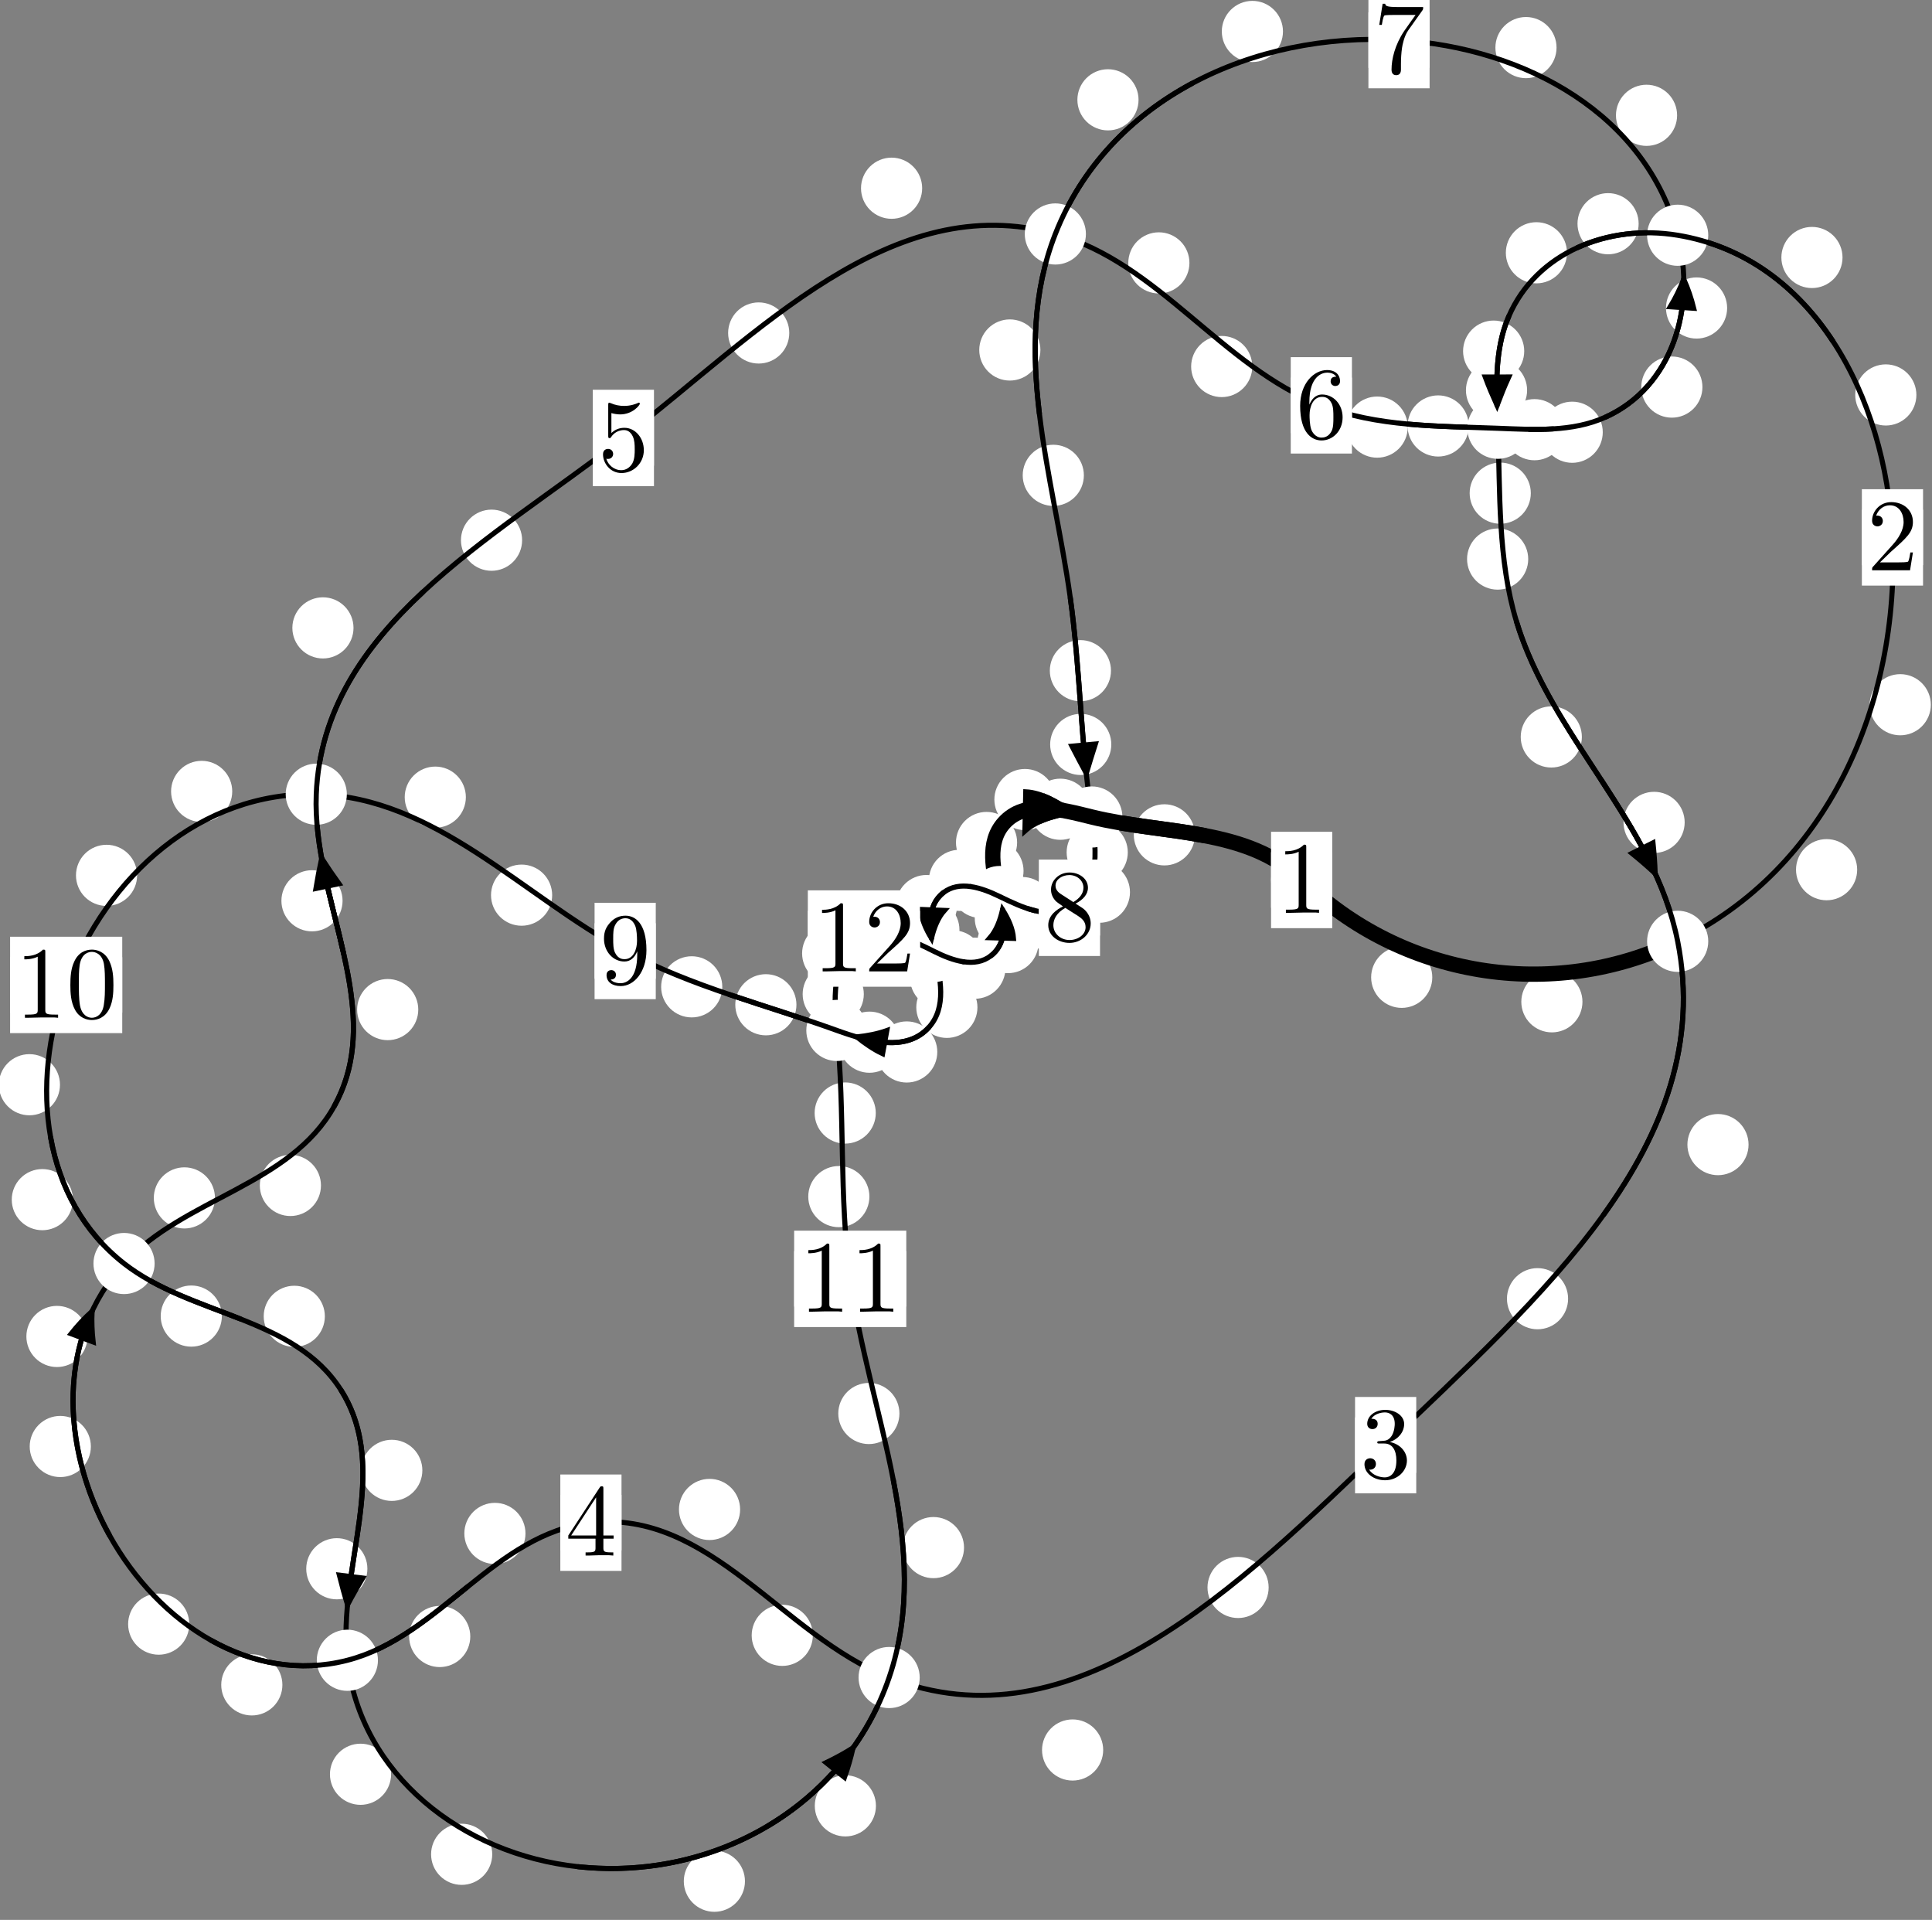 <?xml version="1.0"?>
<!-- Created by MetaPost 1.999 on 2021.07.06:0007 -->
<svg version="1.1" xmlns="http://www.w3.org/2000/svg" xmlns:xlink="http://www.w3.org/1999/xlink" width="188.862" height="187.643" viewBox="0 0 188.862 187.643">
<rect x="0" y="0" width="188.862" height="187.643" fill="#808080" stroke="none"/>
<!-- Original BoundingBox: -164.114090 -94.853149 24.747711 92.790115 -->
  <defs>
    <g transform="scale(0.01,0.01)" id="GLYPHcmr10_48">
      <path style="fill-rule: evenodd;" d="M460 -320C460 -400,455 -480,420 -554C374 -650,292 -666,250 -666C190 -666,117 -640,76 -547C44 -478,39 -400,39 -320C39 -245,43 -155,84 -79C127 2,200 22,249 22C303 22,379 1,423 -94C455 -163,460 -241,460 -320M249 -0C210 -0,151 -25,133 -121C122 -181,122 -273,122 -332C122 -396,122 -462,130 -516C149 -635,224 -644,249 -644C282 -644,348 -626,367 -527C377 -471,377 -395,377 -332C377 -257,377 -189,366 -125C351 -30,294 -0,249 -0"></path>
    </g>
    <g transform="scale(0.01,0.01)" id="GLYPHcmr10_49">
      <path style="fill-rule: evenodd;" d="M294 -640C294 -664,294 -666,271 -666C209 -602,121 -602,89 -602L89 -571C109 -571,168 -571,220 -597L220 -79C220 -43,217 -31,127 -31L95 -31L95 -0L257 -0L130 -3L217 -3L257 -3L297 -3L384 -3L419 -0L419 -31L387 -31C297 -31,294 -42,294 -79"></path>
    </g>
    <g transform="scale(0.01,0.01)" id="GLYPHcmr10_50">
      <path style="fill-rule: evenodd;" d="M127 -77L233 -180C389 -318,449 -372,449 -472C449 -586,359 -666,237 -666C124 -666,50 -574,50 -485C50 -429,100 -429,103 -429C120 -429,155 -441,155 -482C155 -508,137 -534,102 -534C94 -534,92 -534,89 -533C112 -598,166 -635,224 -635C315 -635,358 -554,358 -472C358 -392,308 -313,253 -251L61 -37C50 -26,50 -24,50 -0L421 -0L449 -174L424 -174C419 -144,412 -100,402 -85C395 -77,329 -77,307 -77"></path>
    </g>
    <g transform="scale(0.01,0.01)" id="GLYPHcmr10_51">
      <path style="fill-rule: evenodd;" d="M290 -352C372 -379,430 -449,430 -528C430 -610,342 -666,246 -666C145 -666,69 -606,69 -530C69 -497,91 -478,120 -478C151 -478,171 -500,171 -529C171 -579,124 -579,109 -579C140 -628,206 -641,242 -641C283 -641,338 -619,338 -529C338 -517,336 -459,310 -415C280 -367,246 -364,221 -363C213 -362,189 -360,182 -360C174 -359,167 -358,167 -348C167 -337,174 -337,191 -337L235 -337C317 -337,354 -269,354 -171C354 -35,285 -6,241 -6C198 -6,123 -23,88 -82C123 -77,154 -99,154 -137C154 -173,127 -193,98 -193C74 -193,42 -179,42 -135C42 -44,135 22,244 22C366 22,457 -69,457 -171C457 -253,394 -331,290 -352"></path>
    </g>
    <g transform="scale(0.01,0.01)" id="GLYPHcmr10_52">
      <path style="fill-rule: evenodd;" d="M294 -165L294 -78C294 -42,292 -31,218 -31L197 -31L197 -0L332 -0L238 -3L290 -3L332 -3L374 -3L427 -3L468 -0L468 -31L447 -31C373 -31,371 -42,371 -78L371 -165L471 -165L471 -196L371 -196L371 -651C371 -671,371 -677,355 -677C346 -677,343 -677,335 -665L28 -196L28 -165M300 -196L56 -196L300 -569"></path>
    </g>
    <g transform="scale(0.01,0.01)" id="GLYPHcmr10_53">
      <path style="fill-rule: evenodd;" d="M449 -201C449 -320,367 -420,259 -420C211 -420,168 -404,132 -369L132 -564C152 -558,185 -551,217 -551C340 -551,410 -642,410 -655C410 -661,407 -666,400 -666C399 -666,397 -666,392 -663C372 -654,323 -634,256 -634C216 -634,170 -641,123 -662C115 -665,113 -665,111 -665C101 -665,101 -657,101 -641L101 -345C101 -327,101 -319,115 -319C122 -319,124 -322,128 -328C139 -344,176 -398,257 -398C309 -398,334 -352,342 -334C358 -297,360 -258,360 -208C360 -173,360 -113,336 -71C312 -32,275 -6,229 -6C156 -6,99 -59,82 -118C85 -117,88 -116,99 -116C132 -116,149 -141,149 -165C149 -189,132 -214,99 -214C85 -214,50 -207,50 -161C50 -75,119 22,231 22C347 22,449 -74,449 -201"></path>
    </g>
    <g transform="scale(0.01,0.01)" id="GLYPHcmr10_54">
      <path style="fill-rule: evenodd;" d="M132 -328L132 -352C132 -605,256 -641,307 -641C331 -641,373 -635,395 -601C380 -601,340 -601,340 -556C340 -525,364 -510,386 -510C402 -510,432 -519,432 -558C432 -618,388 -666,305 -666C177 -666,42 -537,42 -316C42 -49,158 22,251 22C362 22,457 -72,457 -204C457 -331,368 -427,257 -427C189 -427,152 -376,132 -328M251 -6C188 -6,158 -66,152 -81C134 -128,134 -208,134 -226C134 -304,166 -404,256 -404C272 -404,318 -404,349 -342C367 -305,367 -254,367 -205C367 -157,367 -107,350 -71C320 -11,274 -6,251 -6"></path>
    </g>
    <g transform="scale(0.01,0.01)" id="GLYPHcmr10_55">
      <path style="fill-rule: evenodd;" d="M476 -609C485 -621,485 -623,485 -644L242 -644C120 -644,118 -657,114 -676L89 -676L56 -470L81 -470C84 -486,93 -549,106 -561C113 -567,191 -567,204 -567L411 -567C400 -551,321 -442,299 -409C209 -274,176 -135,176 -33C176 -23,176 22,222 22C268 22,268 -23,268 -33L268 -84C268 -139,271 -194,279 -248C283 -271,297 -357,341 -419"></path>
    </g>
    <g transform="scale(0.01,0.01)" id="GLYPHcmr10_56">
      <path style="fill-rule: evenodd;" d="M163 -457C117 -487,113 -521,113 -538C113 -599,178 -641,249 -641C322 -641,386 -589,386 -517C386 -460,347 -412,287 -377M309 -362C381 -399,430 -451,430 -517C430 -609,341 -666,250 -666C150 -666,69 -592,69 -499C69 -481,71 -436,113 -389C124 -377,161 -352,186 -335C128 -306,42 -250,42 -151C42 -45,144 22,249 22C362 22,457 -61,457 -168C457 -204,446 -249,408 -291C389 -312,373 -322,309 -362M209 -320L332 -242C360 -223,407 -193,407 -132C407 -58,332 -6,250 -6C164 -6,92 -68,92 -151C92 -209,124 -273,209 -320"></path>
    </g>
    <g transform="scale(0.01,0.01)" id="GLYPHcmr10_57">
      <path style="fill-rule: evenodd;" d="M367 -318L367 -286C367 -52,263 -6,205 -6C188 -6,134 -8,107 -42C151 -42,159 -71,159 -88C159 -119,135 -134,113 -134C97 -134,67 -125,67 -86C67 -19,121 22,206 22C335 22,457 -114,457 -329C457 -598,342 -666,253 -666C198 -666,149 -648,106 -603C65 -558,42 -516,42 -441C42 -316,130 -218,242 -218C303 -218,344 -260,367 -318M243 -241C227 -241,181 -241,150 -304C132 -341,132 -391,132 -440C132 -494,132 -541,153 -578C180 -628,218 -641,253 -641C299 -641,332 -607,349 -562C361 -530,365 -467,365 -421C365 -338,331 -241,243 -241"></path>
    </g>
  </defs>
  <path d="M140.012 95.519C140.012 94.726,139.697 93.966,139.137 93.405C138.576 92.845,137.816 92.53,137.023 92.53C136.231 92.53,135.471 92.845,134.91 93.405C134.35 93.966,134.035 94.726,134.035 95.519C134.035 96.311,134.35 97.071,134.91 97.632C135.471 98.192,136.231 98.507,137.023 98.507C137.816 98.507,138.576 98.192,139.137 97.632C139.697 97.071,140.012 96.311,140.012 95.519Z" style="fill: rgb(100%,100%,100%);stroke: none;"></path>
  <path d="M130.231 86.006C130.231 85.213,129.916 84.453,129.356 83.893C128.795 83.332,128.035 83.017,127.242 83.017C126.45 83.017,125.689 83.332,125.129 83.893C124.568 84.453,124.254 85.213,124.254 86.006C124.254 86.799,124.568 87.559,125.129 88.119C125.689 88.68,126.45 88.995,127.242 88.995C128.035 88.995,128.795 88.68,129.356 88.119C129.916 87.559,130.231 86.799,130.231 86.006Z" style="fill: rgb(100%,100%,100%);stroke: none;"></path>
  <path d="M181.547 85C181.547 84.207,181.232 83.447,180.671 82.887C180.111 82.326,179.351 82.011,178.558 82.011C177.765 82.011,177.005 82.326,176.445 82.887C175.884 83.447,175.569 84.207,175.569 85C175.569 85.793,175.884 86.553,176.445 87.113C177.005 87.674,177.765 87.989,178.558 87.989C179.351 87.989,180.111 87.674,180.671 87.113C181.232 86.553,181.547 85.793,181.547 85Z" style="fill: rgb(100%,100%,100%);stroke: none;"></path>
  <path d="M154.692 97.912C154.692 97.12,154.377 96.36,153.817 95.799C153.256 95.239,152.496 94.924,151.703 94.924C150.911 94.924,150.151 95.239,149.59 95.799C149.03 96.36,148.715 97.12,148.715 97.912C148.715 98.705,149.03 99.465,149.59 100.026C150.151 100.586,150.911 100.901,151.703 100.901C152.496 100.901,153.256 100.586,153.817 100.026C154.377 99.465,154.692 98.705,154.692 97.912Z" style="fill: rgb(100%,100%,100%);stroke: none;"></path>
  <path d="M187.336 38.6C187.336 37.808,187.021 37.048,186.46 36.487C185.9 35.927,185.14 35.612,184.347 35.612C183.554 35.612,182.794 35.927,182.234 36.487C181.673 37.048,181.358 37.808,181.358 38.6C181.358 39.393,181.673 40.153,182.234 40.714C182.794 41.274,183.554 41.589,184.347 41.589C185.14 41.589,185.9 41.274,186.46 40.714C187.021 40.153,187.336 39.393,187.336 38.6Z" style="fill: rgb(100%,100%,100%);stroke: none;"></path>
  <path d="M188.748 68.878C188.748 68.085,188.433 67.325,187.872 66.764C187.312 66.204,186.552 65.889,185.759 65.889C184.966 65.889,184.206 66.204,183.646 66.764C183.085 67.325,182.77 68.085,182.77 68.878C182.77 69.67,183.085 70.43,183.646 70.991C184.206 71.551,184.966 71.866,185.759 71.866C186.552 71.866,187.312 71.551,187.872 70.991C188.433 70.43,188.748 69.67,188.748 68.878Z" style="fill: rgb(100%,100%,100%);stroke: none;"></path>
  <path d="M160.185 21.865C160.185 21.073,159.871 20.313,159.31 19.752C158.75 19.192,157.989 18.877,157.197 18.877C156.404 18.877,155.644 19.192,155.083 19.752C154.523 20.313,154.208 21.073,154.208 21.865C154.208 22.658,154.523 23.418,155.083 23.979C155.644 24.539,156.404 24.854,157.197 24.854C157.989 24.854,158.75 24.539,159.31 23.979C159.871 23.418,160.185 22.658,160.185 21.865Z" style="fill: rgb(100%,100%,100%);stroke: none;"></path>
  <path d="M180.115 25.166C180.115 24.373,179.8 23.613,179.24 23.052C178.679 22.492,177.919 22.177,177.127 22.177C176.334 22.177,175.574 22.492,175.013 23.052C174.453 23.613,174.138 24.373,174.138 25.166C174.138 25.958,174.453 26.719,175.013 27.279C175.574 27.84,176.334 28.154,177.127 28.154C177.919 28.154,178.679 27.84,179.24 27.279C179.8 26.719,180.115 25.958,180.115 25.166Z" style="fill: rgb(100%,100%,100%);stroke: none;"></path>
  <path d="M149 34.317C149 33.525,148.685 32.765,148.125 32.204C147.564 31.644,146.804 31.329,146.011 31.329C145.219 31.329,144.459 31.644,143.898 32.204C143.338 32.765,143.023 33.525,143.023 34.317C143.023 35.11,143.338 35.87,143.898 36.431C144.459 36.991,145.219 37.306,146.011 37.306C146.804 37.306,147.564 36.991,148.125 36.431C148.685 35.87,149 35.11,149 34.317Z" style="fill: rgb(100%,100%,100%);stroke: none;"></path>
  <path d="M153.18 24.706C153.18 23.913,152.865 23.153,152.305 22.592C151.744 22.032,150.984 21.717,150.191 21.717C149.399 21.717,148.638 22.032,148.078 22.592C147.517 23.153,147.203 23.913,147.203 24.706C147.203 25.498,147.517 26.259,148.078 26.819C148.638 27.38,149.399 27.694,150.191 27.694C150.984 27.694,151.744 27.38,152.305 26.819C152.865 26.259,153.18 25.498,153.18 24.706Z" style="fill: rgb(100%,100%,100%);stroke: none;"></path>
  <path d="M149.644 48.201C149.644 47.408,149.329 46.648,148.768 46.087C148.208 45.527,147.448 45.212,146.655 45.212C145.862 45.212,145.102 45.527,144.542 46.087C143.981 46.648,143.666 47.408,143.666 48.201C143.666 48.993,143.981 49.754,144.542 50.314C145.102 50.875,145.862 51.19,146.655 51.19C147.448 51.19,148.208 50.875,148.768 50.314C149.329 49.754,149.644 48.993,149.644 48.201Z" style="fill: rgb(100%,100%,100%);stroke: none;"></path>
  <path d="M149.281 38.141C149.281 37.348,148.966 36.588,148.405 36.028C147.845 35.467,147.085 35.152,146.292 35.152C145.499 35.152,144.739 35.467,144.179 36.028C143.618 36.588,143.303 37.348,143.303 38.141C143.303 38.934,143.618 39.694,144.179 40.254C144.739 40.815,145.499 41.13,146.292 41.13C147.085 41.13,147.845 40.815,148.405 40.254C148.966 39.694,149.281 38.934,149.281 38.141Z" style="fill: rgb(100%,100%,100%);stroke: none;"></path>
  <path d="M154.635 72.027C154.635 71.234,154.32 70.474,153.76 69.914C153.199 69.353,152.439 69.038,151.647 69.038C150.854 69.038,150.094 69.353,149.533 69.914C148.973 70.474,148.658 71.234,148.658 72.027C148.658 72.82,148.973 73.58,149.533 74.14C150.094 74.701,150.854 75.016,151.647 75.016C152.439 75.016,153.199 74.701,153.76 74.14C154.32 73.58,154.635 72.82,154.635 72.027Z" style="fill: rgb(100%,100%,100%);stroke: none;"></path>
  <path d="M149.39 54.641C149.39 53.849,149.075 53.089,148.514 52.528C147.954 51.968,147.194 51.653,146.401 51.653C145.608 51.653,144.848 51.968,144.288 52.528C143.727 53.089,143.412 53.849,143.412 54.641C143.412 55.434,143.727 56.194,144.288 56.755C144.848 57.315,145.608 57.63,146.401 57.63C147.194 57.63,147.954 57.315,148.514 56.755C149.075 56.194,149.39 55.434,149.39 54.641Z" style="fill: rgb(100%,100%,100%);stroke: none;"></path>
  <path d="M170.929 111.87C170.929 111.077,170.614 110.317,170.054 109.756C169.493 109.196,168.733 108.881,167.941 108.881C167.148 108.881,166.388 109.196,165.827 109.756C165.267 110.317,164.952 111.077,164.952 111.87C164.952 112.662,165.267 113.423,165.827 113.983C166.388 114.543,167.148 114.858,167.941 114.858C168.733 114.858,169.493 114.543,170.054 113.983C170.614 113.423,170.929 112.662,170.929 111.87Z" style="fill: rgb(100%,100%,100%);stroke: none;"></path>
  <path d="M164.684 80.376C164.684 79.584,164.369 78.823,163.808 78.263C163.248 77.703,162.488 77.388,161.695 77.388C160.902 77.388,160.142 77.703,159.581 78.263C159.021 78.823,158.706 79.584,158.706 80.376C158.706 81.169,159.021 81.929,159.581 82.49C160.142 83.05,160.902 83.365,161.695 83.365C162.488 83.365,163.248 83.05,163.808 82.49C164.369 81.929,164.684 81.169,164.684 80.376Z" style="fill: rgb(100%,100%,100%);stroke: none;"></path>
  <path d="M124.016 155.152C124.016 154.359,123.701 153.599,123.141 153.038C122.58 152.478,121.82 152.163,121.028 152.163C120.235 152.163,119.475 152.478,118.914 153.038C118.354 153.599,118.039 154.359,118.039 155.152C118.039 155.944,118.354 156.704,118.914 157.265C119.475 157.825,120.235 158.14,121.028 158.14C121.82 158.14,122.58 157.825,123.141 157.265C123.701 156.704,124.016 155.944,124.016 155.152Z" style="fill: rgb(100%,100%,100%);stroke: none;"></path>
  <path d="M153.289 126.931C153.289 126.138,152.974 125.378,152.414 124.817C151.853 124.257,151.093 123.942,150.3 123.942C149.508 123.942,148.748 124.257,148.187 124.817C147.627 125.378,147.312 126.138,147.312 126.931C147.312 127.723,147.627 128.484,148.187 129.044C148.748 129.605,149.508 129.919,150.3 129.919C151.093 129.919,151.853 129.605,152.414 129.044C152.974 128.484,153.289 127.723,153.289 126.931Z" style="fill: rgb(100%,100%,100%);stroke: none;"></path>
  <path d="M79.459 159.831C79.459 159.038,79.144 158.278,78.583 157.718C78.023 157.157,77.263 156.842,76.47 156.842C75.677 156.842,74.917 157.157,74.357 157.718C73.796 158.278,73.481 159.038,73.481 159.831C73.481 160.624,73.796 161.384,74.357 161.944C74.917 162.505,75.677 162.82,76.47 162.82C77.263 162.82,78.023 162.505,78.583 161.944C79.144 161.384,79.459 160.624,79.459 159.831Z" style="fill: rgb(100%,100%,100%);stroke: none;"></path>
  <path d="M107.841 171.037C107.841 170.245,107.526 169.485,106.966 168.924C106.405 168.364,105.645 168.049,104.852 168.049C104.06 168.049,103.299 168.364,102.739 168.924C102.179 169.485,101.864 170.245,101.864 171.037C101.864 171.83,102.179 172.59,102.739 173.151C103.299 173.711,104.06 174.026,104.852 174.026C105.645 174.026,106.405 173.711,106.966 173.151C107.526 172.59,107.841 171.83,107.841 171.037Z" style="fill: rgb(100%,100%,100%);stroke: none;"></path>
  <path d="M51.368 149.871C51.368 149.079,51.053 148.319,50.493 147.758C49.932 147.198,49.172 146.883,48.38 146.883C47.587 146.883,46.827 147.198,46.266 147.758C45.706 148.319,45.391 149.079,45.391 149.871C45.391 150.664,45.706 151.424,46.266 151.985C46.827 152.545,47.587 152.86,48.38 152.86C49.172 152.86,49.932 152.545,50.493 151.985C51.053 151.424,51.368 150.664,51.368 149.871Z" style="fill: rgb(100%,100%,100%);stroke: none;"></path>
  <path d="M72.35 147.528C72.35 146.735,72.035 145.975,71.474 145.415C70.914 144.854,70.153 144.539,69.361 144.539C68.568 144.539,67.808 144.854,67.247 145.415C66.687 145.975,66.372 146.735,66.372 147.528C66.372 148.321,66.687 149.081,67.247 149.641C67.808 150.202,68.568 150.517,69.361 150.517C70.153 150.517,70.914 150.202,71.474 149.641C72.035 149.081,72.35 148.321,72.35 147.528Z" style="fill: rgb(100%,100%,100%);stroke: none;"></path>
  <path d="M27.605 164.673C27.605 163.881,27.29 163.12,26.729 162.56C26.169 162,25.409 161.685,24.616 161.685C23.823 161.685,23.063 162,22.503 162.56C21.942 163.12,21.627 163.881,21.627 164.673C21.627 165.466,21.942 166.226,22.503 166.787C23.063 167.347,23.823 167.662,24.616 167.662C25.409 167.662,26.169 167.347,26.729 166.787C27.29 166.226,27.605 165.466,27.605 164.673Z" style="fill: rgb(100%,100%,100%);stroke: none;"></path>
  <path d="M45.972 159.946C45.972 159.153,45.657 158.393,45.097 157.832C44.536 157.272,43.776 156.957,42.984 156.957C42.191 156.957,41.431 157.272,40.87 157.832C40.31 158.393,39.995 159.153,39.995 159.946C39.995 160.738,40.31 161.499,40.87 162.059C41.431 162.619,42.191 162.934,42.984 162.934C43.776 162.934,44.536 162.619,45.097 162.059C45.657 161.499,45.972 160.738,45.972 159.946Z" style="fill: rgb(100%,100%,100%);stroke: none;"></path>
  <path d="M8.882 141.375C8.882 140.582,8.567 139.822,8.007 139.262C7.446 138.701,6.686 138.386,5.893 138.386C5.1 138.386,4.34 138.701,3.78 139.262C3.219 139.822,2.904 140.582,2.904 141.375C2.904 142.168,3.219 142.928,3.78 143.488C4.34 144.049,5.1 144.364,5.893 144.364C6.686 144.364,7.446 144.049,8.007 143.488C8.567 142.928,8.882 142.168,8.882 141.375Z" style="fill: rgb(100%,100%,100%);stroke: none;"></path>
  <path d="M18.502 158.736C18.502 157.943,18.187 157.183,17.627 156.623C17.066 156.062,16.306 155.747,15.514 155.747C14.721 155.747,13.961 156.062,13.4 156.623C12.84 157.183,12.525 157.943,12.525 158.736C12.525 159.529,12.84 160.289,13.4 160.849C13.961 161.41,14.721 161.725,15.514 161.725C16.306 161.725,17.066 161.41,17.627 160.849C18.187 160.289,18.502 159.529,18.502 158.736Z" style="fill: rgb(100%,100%,100%);stroke: none;"></path>
  <path d="M21.013 117.079C21.013 116.286,20.698 115.526,20.138 114.965C19.577 114.405,18.817 114.09,18.024 114.09C17.232 114.09,16.471 114.405,15.911 114.965C15.351 115.526,15.036 116.286,15.036 117.079C15.036 117.871,15.351 118.631,15.911 119.192C16.471 119.752,17.232 120.067,18.024 120.067C18.817 120.067,19.577 119.752,20.138 119.192C20.698 118.631,21.013 117.871,21.013 117.079Z" style="fill: rgb(100%,100%,100%);stroke: none;"></path>
  <path d="M8.556 130.621C8.556 129.828,8.241 129.068,7.681 128.507C7.12 127.947,6.36 127.632,5.567 127.632C4.775 127.632,4.014 127.947,3.454 128.507C2.893 129.068,2.579 129.828,2.579 130.621C2.579 131.413,2.893 132.174,3.454 132.734C4.014 133.295,4.775 133.609,5.567 133.609C6.36 133.609,7.12 133.295,7.681 132.734C8.241 132.174,8.556 131.413,8.556 130.621Z" style="fill: rgb(100%,100%,100%);stroke: none;"></path>
  <path d="M40.888 98.673C40.888 97.881,40.573 97.121,40.013 96.56C39.452 96,38.692 95.685,37.899 95.685C37.107 95.685,36.347 96,35.786 96.56C35.226 97.121,34.911 97.881,34.911 98.673C34.911 99.466,35.226 100.226,35.786 100.787C36.347 101.347,37.107 101.662,37.899 101.662C38.692 101.662,39.452 101.347,40.013 100.787C40.573 100.226,40.888 99.466,40.888 98.673Z" style="fill: rgb(100%,100%,100%);stroke: none;"></path>
  <path d="M31.376 115.861C31.376 115.068,31.061 114.308,30.501 113.748C29.94 113.187,29.18 112.872,28.387 112.872C27.595 112.872,26.835 113.187,26.274 113.748C25.714 114.308,25.399 115.068,25.399 115.861C25.399 116.654,25.714 117.414,26.274 117.974C26.835 118.535,27.595 118.85,28.387 118.85C29.18 118.85,29.94 118.535,30.501 117.974C31.061 117.414,31.376 116.654,31.376 115.861Z" style="fill: rgb(100%,100%,100%);stroke: none;"></path>
  <path d="M34.557 61.367C34.557 60.574,34.242 59.814,33.682 59.254C33.122 58.693,32.361 58.378,31.569 58.378C30.776 58.378,30.016 58.693,29.455 59.254C28.895 59.814,28.58 60.574,28.58 61.367C28.58 62.16,28.895 62.92,29.455 63.48C30.016 64.041,30.776 64.356,31.569 64.356C32.361 64.356,33.122 64.041,33.682 63.48C34.242 62.92,34.557 62.16,34.557 61.367Z" style="fill: rgb(100%,100%,100%);stroke: none;"></path>
  <path d="M33.488 88.039C33.488 87.247,33.173 86.486,32.612 85.926C32.052 85.366,31.292 85.051,30.499 85.051C29.706 85.051,28.946 85.366,28.386 85.926C27.825 86.486,27.51 87.247,27.51 88.039C27.51 88.832,27.825 89.592,28.386 90.153C28.946 90.713,29.706 91.028,30.499 91.028C31.292 91.028,32.052 90.713,32.612 90.153C33.173 89.592,33.488 88.832,33.488 88.039Z" style="fill: rgb(100%,100%,100%);stroke: none;"></path>
  <path d="M77.156 32.543C77.156 31.751,76.841 30.991,76.28 30.43C75.72 29.87,74.96 29.555,74.167 29.555C73.374 29.555,72.614 29.87,72.054 30.43C71.493 30.991,71.178 31.751,71.178 32.543C71.178 33.336,71.493 34.096,72.054 34.657C72.614 35.217,73.374 35.532,74.167 35.532C74.96 35.532,75.72 35.217,76.28 34.657C76.841 34.096,77.156 33.336,77.156 32.543Z" style="fill: rgb(100%,100%,100%);stroke: none;"></path>
  <path d="M51.039 52.798C51.039 52.005,50.724 51.245,50.163 50.685C49.603 50.124,48.843 49.809,48.05 49.809C47.257 49.809,46.497 50.124,45.937 50.685C45.376 51.245,45.061 52.005,45.061 52.798C45.061 53.591,45.376 54.351,45.937 54.911C46.497 55.472,47.257 55.787,48.05 55.787C48.843 55.787,49.603 55.472,50.163 54.911C50.724 54.351,51.039 53.591,51.039 52.798Z" style="fill: rgb(100%,100%,100%);stroke: none;"></path>
  <path d="M116.273 25.694C116.273 24.901,115.958 24.141,115.398 23.581C114.837 23.02,114.077 22.705,113.284 22.705C112.492 22.705,111.732 23.02,111.171 23.581C110.611 24.141,110.296 24.901,110.296 25.694C110.296 26.487,110.611 27.247,111.171 27.807C111.732 28.368,112.492 28.683,113.284 28.683C114.077 28.683,114.837 28.368,115.398 27.807C115.958 27.247,116.273 26.487,116.273 25.694Z" style="fill: rgb(100%,100%,100%);stroke: none;"></path>
  <path d="M90.146 18.396C90.146 17.603,89.831 16.843,89.27 16.283C88.71 15.722,87.949 15.407,87.157 15.407C86.364 15.407,85.604 15.722,85.043 16.283C84.483 16.843,84.168 17.603,84.168 18.396C84.168 19.189,84.483 19.949,85.043 20.509C85.604 21.07,86.364 21.385,87.157 21.385C87.949 21.385,88.71 21.07,89.27 20.509C89.831 19.949,90.146 19.189,90.146 18.396Z" style="fill: rgb(100%,100%,100%);stroke: none;"></path>
  <path d="M137.613 41.744C137.613 40.951,137.298 40.191,136.738 39.631C136.177 39.07,135.417 38.755,134.624 38.755C133.832 38.755,133.071 39.07,132.511 39.631C131.95 40.191,131.636 40.951,131.636 41.744C131.636 42.537,131.95 43.297,132.511 43.857C133.071 44.418,133.832 44.733,134.624 44.733C135.417 44.733,136.177 44.418,136.738 43.857C137.298 43.297,137.613 42.537,137.613 41.744Z" style="fill: rgb(100%,100%,100%);stroke: none;"></path>
  <path d="M122.417 35.822C122.417 35.03,122.102 34.269,121.542 33.709C120.981 33.149,120.221 32.834,119.428 32.834C118.636 32.834,117.875 33.149,117.315 33.709C116.754 34.269,116.44 35.03,116.44 35.822C116.44 36.615,116.754 37.375,117.315 37.936C117.875 38.496,118.636 38.811,119.428 38.811C120.221 38.811,120.981 38.496,121.542 37.936C122.102 37.375,122.417 36.615,122.417 35.822Z" style="fill: rgb(100%,100%,100%);stroke: none;"></path>
  <path d="M152.992 41.996C152.992 41.203,152.677 40.443,152.116 39.883C151.556 39.322,150.796 39.007,150.003 39.007C149.21 39.007,148.45 39.322,147.889 39.883C147.329 40.443,147.014 41.203,147.014 41.996C147.014 42.789,147.329 43.549,147.889 44.109C148.45 44.67,149.21 44.985,150.003 44.985C150.796 44.985,151.556 44.67,152.116 44.109C152.677 43.549,152.992 42.789,152.992 41.996Z" style="fill: rgb(100%,100%,100%);stroke: none;"></path>
  <path d="M143.576 41.632C143.576 40.839,143.261 40.079,142.701 39.519C142.14 38.958,141.38 38.643,140.587 38.643C139.795 38.643,139.034 38.958,138.474 39.519C137.913 40.079,137.599 40.839,137.599 41.632C137.599 42.425,137.913 43.185,138.474 43.745C139.034 44.306,139.795 44.621,140.587 44.621C141.38 44.621,142.14 44.306,142.701 43.745C143.261 43.185,143.576 42.425,143.576 41.632Z" style="fill: rgb(100%,100%,100%);stroke: none;"></path>
  <path d="M166.421 37.832C166.421 37.039,166.106 36.279,165.546 35.719C164.985 35.158,164.225 34.843,163.433 34.843C162.64 34.843,161.88 35.158,161.319 35.719C160.759 36.279,160.444 37.039,160.444 37.832C160.444 38.625,160.759 39.385,161.319 39.945C161.88 40.506,162.64 40.821,163.433 40.821C164.225 40.821,164.985 40.506,165.546 39.945C166.106 39.385,166.421 38.625,166.421 37.832Z" style="fill: rgb(100%,100%,100%);stroke: none;"></path>
  <path d="M156.677 42.245C156.677 41.452,156.362 40.692,155.801 40.132C155.241 39.571,154.481 39.256,153.688 39.256C152.895 39.256,152.135 39.571,151.575 40.132C151.014 40.692,150.699 41.452,150.699 42.245C150.699 43.038,151.014 43.798,151.575 44.358C152.135 44.919,152.895 45.234,153.688 45.234C154.481 45.234,155.241 44.919,155.801 44.358C156.362 43.798,156.677 43.038,156.677 42.245Z" style="fill: rgb(100%,100%,100%);stroke: none;"></path>
  <path d="M163.945 11.27C163.945 10.477,163.63 9.717,163.069 9.157C162.509 8.596,161.749 8.281,160.956 8.281C160.163 8.281,159.403 8.596,158.843 9.157C158.282 9.717,157.967 10.477,157.967 11.27C157.967 12.063,158.282 12.823,158.843 13.383C159.403 13.944,160.163 14.259,160.956 14.259C161.749 14.259,162.509 13.944,163.069 13.383C163.63 12.823,163.945 12.063,163.945 11.27Z" style="fill: rgb(100%,100%,100%);stroke: none;"></path>
  <path d="M168.835 30.103C168.835 29.31,168.52 28.55,167.96 27.99C167.399 27.429,166.639 27.114,165.846 27.114C165.054 27.114,164.294 27.429,163.733 27.99C163.173 28.55,162.858 29.31,162.858 30.103C162.858 30.896,163.173 31.656,163.733 32.216C164.294 32.777,165.054 33.092,165.846 33.092C166.639 33.092,167.399 32.777,167.96 32.216C168.52 31.656,168.835 30.896,168.835 30.103Z" style="fill: rgb(100%,100%,100%);stroke: none;"></path>
  <path d="M125.416 3.075C125.416 2.282,125.101 1.522,124.54 0.962C123.98 0.401,123.22 0.086,122.427 0.086C121.634 0.086,120.874 0.401,120.314 0.962C119.753 1.522,119.438 2.282,119.438 3.075C119.438 3.868,119.753 4.628,120.314 5.188C120.874 5.749,121.634 6.064,122.427 6.064C123.22 6.064,123.98 5.749,124.54 5.188C125.101 4.628,125.416 3.868,125.416 3.075Z" style="fill: rgb(100%,100%,100%);stroke: none;"></path>
  <path d="M152.16 4.652C152.16 3.859,151.846 3.099,151.285 2.539C150.725 1.978,149.964 1.663,149.172 1.663C148.379 1.663,147.619 1.978,147.058 2.539C146.498 3.099,146.183 3.859,146.183 4.652C146.183 5.445,146.498 6.205,147.058 6.765C147.619 7.326,148.379 7.641,149.172 7.641C149.964 7.641,150.725 7.326,151.285 6.765C151.846 6.205,152.16 5.445,152.16 4.652Z" style="fill: rgb(100%,100%,100%);stroke: none;"></path>
  <path d="M101.704 34.206C101.704 33.413,101.389 32.653,100.829 32.092C100.268 31.532,99.508 31.217,98.715 31.217C97.923 31.217,97.163 31.532,96.602 32.092C96.042 32.653,95.727 33.413,95.727 34.206C95.727 34.999,96.042 35.759,96.602 36.319C97.163 36.88,97.923 37.195,98.715 37.195C99.508 37.195,100.268 36.88,100.829 36.319C101.389 35.759,101.704 34.999,101.704 34.206Z" style="fill: rgb(100%,100%,100%);stroke: none;"></path>
  <path d="M111.298 9.755C111.298 8.963,110.983 8.203,110.423 7.642C109.862 7.082,109.102 6.767,108.309 6.767C107.516 6.767,106.756 7.082,106.196 7.642C105.635 8.203,105.32 8.963,105.32 9.755C105.32 10.548,105.635 11.308,106.196 11.869C106.756 12.429,107.516 12.744,108.309 12.744C109.102 12.744,109.862 12.429,110.423 11.869C110.983 11.308,111.298 10.548,111.298 9.755Z" style="fill: rgb(100%,100%,100%);stroke: none;"></path>
  <path d="M108.603 65.549C108.603 64.757,108.288 63.996,107.727 63.436C107.167 62.875,106.407 62.561,105.614 62.561C104.821 62.561,104.061 62.875,103.501 63.436C102.94 63.996,102.625 64.757,102.625 65.549C102.625 66.342,102.94 67.102,103.501 67.663C104.061 68.223,104.821 68.538,105.614 68.538C106.407 68.538,107.167 68.223,107.727 67.663C108.288 67.102,108.603 66.342,108.603 65.549Z" style="fill: rgb(100%,100%,100%);stroke: none;"></path>
  <path d="M105.953 46.457C105.953 45.664,105.638 44.904,105.078 44.344C104.517 43.783,103.757 43.468,102.964 43.468C102.172 43.468,101.411 43.783,100.851 44.344C100.29 44.904,99.975 45.664,99.975 46.457C99.975 47.25,100.29 48.01,100.851 48.57C101.411 49.131,102.172 49.446,102.964 49.446C103.757 49.446,104.517 49.131,105.078 48.57C105.638 48.01,105.953 47.25,105.953 46.457Z" style="fill: rgb(100%,100%,100%);stroke: none;"></path>
  <path d="M110.247 83.305C110.247 82.512,109.932 81.752,109.371 81.191C108.811 80.631,108.051 80.316,107.258 80.316C106.465 80.316,105.705 80.631,105.145 81.191C104.584 81.752,104.269 82.512,104.269 83.305C104.269 84.097,104.584 84.857,105.145 85.418C105.705 85.978,106.465 86.293,107.258 86.293C108.051 86.293,108.811 85.978,109.371 85.418C109.932 84.857,110.247 84.097,110.247 83.305Z" style="fill: rgb(100%,100%,100%);stroke: none;"></path>
  <path d="M108.635 72.759C108.635 71.966,108.32 71.206,107.76 70.645C107.199 70.085,106.439 69.77,105.647 69.77C104.854 69.77,104.094 70.085,103.533 70.645C102.973 71.206,102.658 71.966,102.658 72.759C102.658 73.551,102.973 74.311,103.533 74.872C104.094 75.432,104.854 75.747,105.647 75.747C106.439 75.747,107.199 75.432,107.76 74.872C108.32 74.311,108.635 73.551,108.635 72.759Z" style="fill: rgb(100%,100%,100%);stroke: none;"></path>
  <path d="M105.372 89.848C105.372 89.055,105.057 88.295,104.496 87.735C103.936 87.174,103.176 86.859,102.383 86.859C101.59 86.859,100.83 87.174,100.27 87.735C99.709 88.295,99.394 89.055,99.394 89.848C99.394 90.641,99.709 91.401,100.27 91.961C100.83 92.522,101.59 92.837,102.383 92.837C103.176 92.837,103.936 92.522,104.496 91.961C105.057 91.401,105.372 90.641,105.372 89.848Z" style="fill: rgb(100%,100%,100%);stroke: none;"></path>
  <path d="M110.461 87.2C110.461 86.407,110.146 85.647,109.586 85.087C109.025 84.526,108.265 84.211,107.472 84.211C106.68 84.211,105.919 84.526,105.359 85.087C104.798 85.647,104.484 86.407,104.484 87.2C104.484 87.993,104.798 88.753,105.359 89.313C105.919 89.874,106.68 90.189,107.472 90.189C108.265 90.189,109.025 89.874,109.586 89.313C110.146 88.753,110.461 87.993,110.461 87.2Z" style="fill: rgb(100%,100%,100%);stroke: none;"></path>
  <path d="M98.89 86.736C98.89 85.944,98.575 85.184,98.014 84.623C97.454 84.063,96.694 83.748,95.901 83.748C95.108 83.748,94.348 84.063,93.788 84.623C93.227 85.184,92.912 85.944,92.912 86.736C92.912 87.529,93.227 88.289,93.788 88.85C94.348 89.41,95.108 89.725,95.901 89.725C96.694 89.725,97.454 89.41,98.014 88.85C98.575 88.289,98.89 87.529,98.89 86.736Z" style="fill: rgb(100%,100%,100%);stroke: none;"></path>
  <path d="M102.928 88.703C102.928 87.91,102.613 87.15,102.053 86.589C101.492 86.029,100.732 85.714,99.939 85.714C99.147 85.714,98.387 86.029,97.826 86.589C97.266 87.15,96.951 87.91,96.951 88.703C96.951 89.495,97.266 90.256,97.826 90.816C98.387 91.376,99.147 91.691,99.939 91.691C100.732 91.691,101.492 91.376,102.053 90.816C102.613 90.256,102.928 89.495,102.928 88.703Z" style="fill: rgb(100%,100%,100%);stroke: none;"></path>
  <path d="M93.56 88.505C93.56 87.712,93.245 86.952,92.684 86.392C92.124 85.831,91.364 85.516,90.571 85.516C89.778 85.516,89.018 85.831,88.458 86.392C87.897 86.952,87.582 87.712,87.582 88.505C87.582 89.298,87.897 90.058,88.458 90.618C89.018 91.179,89.778 91.494,90.571 91.494C91.364 91.494,92.124 91.179,92.684 90.618C93.245 90.058,93.56 89.298,93.56 88.505Z" style="fill: rgb(100%,100%,100%);stroke: none;"></path>
  <path d="M96.78 86.043C96.78 85.251,96.465 84.49,95.905 83.93C95.345 83.369,94.584 83.055,93.792 83.055C92.999 83.055,92.239 83.369,91.678 83.93C91.118 84.49,90.803 85.251,90.803 86.043C90.803 86.836,91.118 87.596,91.678 88.157C92.239 88.717,92.999 89.032,93.792 89.032C94.584 89.032,95.345 88.717,95.905 88.157C96.465 87.596,96.78 86.836,96.78 86.043Z" style="fill: rgb(100%,100%,100%);stroke: none;"></path>
  <path d="M94.942 95.584C94.942 94.792,94.627 94.032,94.066 93.471C93.506 92.911,92.746 92.596,91.953 92.596C91.16 92.596,90.4 92.911,89.84 93.471C89.279 94.032,88.964 94.792,88.964 95.584C88.964 96.377,89.279 97.137,89.84 97.698C90.4 98.258,91.16 98.573,91.953 98.573C92.746 98.573,93.506 98.258,94.066 97.698C94.627 97.137,94.942 96.377,94.942 95.584Z" style="fill: rgb(100%,100%,100%);stroke: none;"></path>
  <path d="M93.79 90.881C93.79 90.088,93.475 89.328,92.914 88.767C92.354 88.207,91.594 87.892,90.801 87.892C90.008 87.892,89.248 88.207,88.688 88.767C88.127 89.328,87.812 90.088,87.812 90.881C87.812 91.673,88.127 92.434,88.688 92.994C89.248 93.555,90.008 93.869,90.801 93.869C91.594 93.869,92.354 93.555,92.914 92.994C93.475 92.434,93.79 91.673,93.79 90.881Z" style="fill: rgb(100%,100%,100%);stroke: none;"></path>
  <path d="M91.625 102.815C91.625 102.023,91.31 101.263,90.75 100.702C90.189 100.142,89.429 99.827,88.637 99.827C87.844 99.827,87.084 100.142,86.523 100.702C85.963 101.263,85.648 102.023,85.648 102.815C85.648 103.608,85.963 104.368,86.523 104.929C87.084 105.489,87.844 105.804,88.637 105.804C89.429 105.804,90.189 105.489,90.75 104.929C91.31 104.368,91.625 103.608,91.625 102.815Z" style="fill: rgb(100%,100%,100%);stroke: none;"></path>
  <path d="M95.549 98.454C95.549 97.662,95.234 96.901,94.674 96.341C94.113 95.78,93.353 95.466,92.56 95.466C91.768 95.466,91.008 95.78,90.447 96.341C89.887 96.901,89.572 97.662,89.572 98.454C89.572 99.247,89.887 100.007,90.447 100.568C91.008 101.128,91.768 101.443,92.56 101.443C93.353 101.443,94.113 101.128,94.674 100.568C95.234 100.007,95.549 99.247,95.549 98.454Z" style="fill: rgb(100%,100%,100%);stroke: none;"></path>
  <path d="M77.856 98.202C77.856 97.409,77.541 96.649,76.98 96.088C76.42 95.528,75.66 95.213,74.867 95.213C74.074 95.213,73.314 95.528,72.754 96.088C72.193 96.649,71.878 97.409,71.878 98.202C71.878 98.994,72.193 99.754,72.754 100.315C73.314 100.875,74.074 101.19,74.867 101.19C75.66 101.19,76.42 100.875,76.98 100.315C77.541 99.754,77.856 98.994,77.856 98.202Z" style="fill: rgb(100%,100%,100%);stroke: none;"></path>
  <path d="M87.982 101.859C87.982 101.066,87.667 100.306,87.107 99.746C86.546 99.185,85.786 98.87,84.993 98.87C84.201 98.87,83.441 99.185,82.88 99.746C82.32 100.306,82.005 101.066,82.005 101.859C82.005 102.652,82.32 103.412,82.88 103.972C83.441 104.533,84.201 104.848,84.993 104.848C85.786 104.848,86.546 104.533,87.107 103.972C87.667 103.412,87.982 102.652,87.982 101.859Z" style="fill: rgb(100%,100%,100%);stroke: none;"></path>
  <path d="M53.977 87.49C53.977 86.697,53.662 85.937,53.101 85.376C52.541 84.816,51.781 84.501,50.988 84.501C50.195 84.501,49.435 84.816,48.875 85.376C48.314 85.937,47.999 86.697,47.999 87.49C47.999 88.282,48.314 89.043,48.875 89.603C49.435 90.164,50.195 90.478,50.988 90.478C51.781 90.478,52.541 90.164,53.101 89.603C53.662 89.043,53.977 88.282,53.977 87.49Z" style="fill: rgb(100%,100%,100%);stroke: none;"></path>
  <path d="M70.607 96.45C70.607 95.657,70.292 94.897,69.732 94.336C69.171 93.776,68.411 93.461,67.618 93.461C66.826 93.461,66.066 93.776,65.505 94.336C64.945 94.897,64.63 95.657,64.63 96.45C64.63 97.242,64.945 98.002,65.505 98.563C66.066 99.123,66.826 99.438,67.618 99.438C68.411 99.438,69.171 99.123,69.732 98.563C70.292 98.002,70.607 97.242,70.607 96.45Z" style="fill: rgb(100%,100%,100%);stroke: none;"></path>
  <path d="M22.702 77.349C22.702 76.557,22.387 75.796,21.826 75.236C21.266 74.675,20.506 74.361,19.713 74.361C18.92 74.361,18.16 74.675,17.6 75.236C17.039 75.796,16.724 76.557,16.724 77.349C16.724 78.142,17.039 78.902,17.6 79.463C18.16 80.023,18.92 80.338,19.713 80.338C20.506 80.338,21.266 80.023,21.826 79.463C22.387 78.902,22.702 78.142,22.702 77.349Z" style="fill: rgb(100%,100%,100%);stroke: none;"></path>
  <path d="M45.54 77.91C45.54 77.118,45.225 76.358,44.665 75.797C44.104 75.237,43.344 74.922,42.552 74.922C41.759 74.922,40.999 75.237,40.438 75.797C39.878 76.358,39.563 77.118,39.563 77.91C39.563 78.703,39.878 79.463,40.438 80.024C40.999 80.584,41.759 80.899,42.552 80.899C43.344 80.899,44.104 80.584,44.665 80.024C45.225 79.463,45.54 78.703,45.54 77.91Z" style="fill: rgb(100%,100%,100%);stroke: none;"></path>
  <path d="M5.863 106.016C5.863 105.224,5.548 104.464,4.988 103.903C4.427 103.343,3.667 103.028,2.875 103.028C2.082 103.028,1.322 103.343,0.761 103.903C0.201 104.464,-0.114 105.224,-0.114 106.016C-0.114 106.809,0.201 107.569,0.761 108.13C1.322 108.69,2.082 109.005,2.875 109.005C3.667 109.005,4.427 108.69,4.988 108.13C5.548 107.569,5.863 106.809,5.863 106.016Z" style="fill: rgb(100%,100%,100%);stroke: none;"></path>
  <path d="M13.404 85.554C13.404 84.761,13.089 84.001,12.529 83.44C11.968 82.88,11.208 82.565,10.416 82.565C9.623 82.565,8.863 82.88,8.302 83.44C7.742 84.001,7.427 84.761,7.427 85.554C7.427 86.346,7.742 87.106,8.302 87.667C8.863 88.227,9.623 88.542,10.416 88.542C11.208 88.542,11.968 88.227,12.529 87.667C13.089 87.106,13.404 86.346,13.404 85.554Z" style="fill: rgb(100%,100%,100%);stroke: none;"></path>
  <path d="M21.688 128.629C21.688 127.836,21.373 127.076,20.812 126.516C20.252 125.955,19.492 125.64,18.699 125.64C17.906 125.64,17.146 125.955,16.586 126.516C16.025 127.076,15.71 127.836,15.71 128.629C15.71 129.422,16.025 130.182,16.586 130.742C17.146 131.303,17.906 131.618,18.699 131.618C19.492 131.618,20.252 131.303,20.812 130.742C21.373 130.182,21.688 129.422,21.688 128.629Z" style="fill: rgb(100%,100%,100%);stroke: none;"></path>
  <path d="M7.126 117.249C7.126 116.456,6.811 115.696,6.251 115.135C5.69 114.575,4.93 114.26,4.137 114.26C3.345 114.26,2.584 114.575,2.024 115.135C1.463 115.696,1.149 116.456,1.149 117.249C1.149 118.041,1.463 118.802,2.024 119.362C2.584 119.923,3.345 120.237,4.137 120.237C4.93 120.237,5.69 119.923,6.251 119.362C6.811 118.802,7.126 118.041,7.126 117.249Z" style="fill: rgb(100%,100%,100%);stroke: none;"></path>
  <path d="M41.287 143.707C41.287 142.914,40.972 142.154,40.411 141.593C39.851 141.033,39.091 140.718,38.298 140.718C37.505 140.718,36.745 141.033,36.185 141.593C35.624 142.154,35.309 142.914,35.309 143.707C35.309 144.499,35.624 145.259,36.185 145.82C36.745 146.38,37.505 146.695,38.298 146.695C39.091 146.695,39.851 146.38,40.411 145.82C40.972 145.259,41.287 144.499,41.287 143.707Z" style="fill: rgb(100%,100%,100%);stroke: none;"></path>
  <path d="M31.756 128.653C31.756 127.86,31.441 127.1,30.881 126.539C30.32 125.979,29.56 125.664,28.768 125.664C27.975 125.664,27.215 125.979,26.654 126.539C26.094 127.1,25.779 127.86,25.779 128.653C25.779 129.445,26.094 130.206,26.654 130.766C27.215 131.327,27.975 131.641,28.768 131.641C29.56 131.641,30.32 131.327,30.881 130.766C31.441 130.206,31.756 129.445,31.756 128.653Z" style="fill: rgb(100%,100%,100%);stroke: none;"></path>
  <path d="M38.231 173.41C38.231 172.617,37.916 171.857,37.356 171.296C36.795 170.736,36.035 170.421,35.242 170.421C34.45 170.421,33.69 170.736,33.129 171.296C32.569 171.857,32.254 172.617,32.254 173.41C32.254 174.202,32.569 174.963,33.129 175.523C33.69 176.084,34.45 176.398,35.242 176.398C36.035 176.398,36.795 176.084,37.356 175.523C37.916 174.963,38.231 174.202,38.231 173.41Z" style="fill: rgb(100%,100%,100%);stroke: none;"></path>
  <path d="M35.914 153.325C35.914 152.532,35.599 151.772,35.038 151.212C34.478 150.651,33.718 150.336,32.925 150.336C32.132 150.336,31.372 150.651,30.812 151.212C30.251 151.772,29.936 152.532,29.936 153.325C29.936 154.118,30.251 154.878,30.812 155.438C31.372 155.999,32.132 156.314,32.925 156.314C33.718 156.314,34.478 155.999,35.038 155.438C35.599 154.878,35.914 154.118,35.914 153.325Z" style="fill: rgb(100%,100%,100%);stroke: none;"></path>
  <path d="M72.823 183.864C72.823 183.072,72.508 182.312,71.947 181.751C71.387 181.191,70.627 180.876,69.834 180.876C69.041 180.876,68.281 181.191,67.721 181.751C67.16 182.312,66.845 183.072,66.845 183.864C66.845 184.657,67.16 185.417,67.721 185.978C68.281 186.538,69.041 186.853,69.834 186.853C70.627 186.853,71.387 186.538,71.947 185.978C72.508 185.417,72.823 184.657,72.823 183.864Z" style="fill: rgb(100%,100%,100%);stroke: none;"></path>
  <path d="M48.118 181.232C48.118 180.439,47.803 179.679,47.243 179.119C46.682 178.558,45.922 178.243,45.129 178.243C44.337 178.243,43.577 178.558,43.016 179.119C42.456 179.679,42.141 180.439,42.141 181.232C42.141 182.025,42.456 182.785,43.016 183.346C43.577 183.906,44.337 184.221,45.129 184.221C45.922 184.221,46.682 183.906,47.243 183.346C47.803 182.785,48.118 182.025,48.118 181.232Z" style="fill: rgb(100%,100%,100%);stroke: none;"></path>
  <path d="M94.238 151.257C94.238 150.464,93.923 149.704,93.363 149.143C92.802 148.583,92.042 148.268,91.249 148.268C90.457 148.268,89.697 148.583,89.136 149.143C88.576 149.704,88.261 150.464,88.261 151.257C88.261 152.049,88.576 152.809,89.136 153.37C89.697 153.93,90.457 154.245,91.249 154.245C92.042 154.245,92.802 153.93,93.363 153.37C93.923 152.809,94.238 152.049,94.238 151.257Z" style="fill: rgb(100%,100%,100%);stroke: none;"></path>
  <path d="M85.627 176.497C85.627 175.704,85.312 174.944,84.752 174.384C84.191 173.823,83.431 173.508,82.638 173.508C81.846 173.508,81.085 173.823,80.525 174.384C79.964 174.944,79.65 175.704,79.65 176.497C79.65 177.29,79.964 178.05,80.525 178.61C81.085 179.171,81.846 179.486,82.638 179.486C83.431 179.486,84.191 179.171,84.752 178.61C85.312 178.05,85.627 177.29,85.627 176.497Z" style="fill: rgb(100%,100%,100%);stroke: none;"></path>
  <path d="M84.988 116.952C84.988 116.159,84.673 115.399,84.113 114.838C83.552 114.278,82.792 113.963,82 113.963C81.207 113.963,80.447 114.278,79.886 114.838C79.326 115.399,79.011 116.159,79.011 116.952C79.011 117.744,79.326 118.504,79.886 119.065C80.447 119.625,81.207 119.94,82 119.94C82.792 119.94,83.552 119.625,84.113 119.065C84.673 118.504,84.988 117.744,84.988 116.952Z" style="fill: rgb(100%,100%,100%);stroke: none;"></path>
  <path d="M87.924 138.151C87.924 137.358,87.609 136.598,87.048 136.037C86.488 135.477,85.728 135.162,84.935 135.162C84.142 135.162,83.382 135.477,82.822 136.037C82.261 136.598,81.946 137.358,81.946 138.151C81.946 138.943,82.261 139.703,82.822 140.264C83.382 140.824,84.142 141.139,84.935 141.139C85.728 141.139,86.488 140.824,87.048 140.264C87.609 139.703,87.924 138.943,87.924 138.151Z" style="fill: rgb(100%,100%,100%);stroke: none;"></path>
  <path d="M84.441 97.162C84.441 96.369,84.126 95.609,83.566 95.049C83.005 94.488,82.245 94.173,81.452 94.173C80.66 94.173,79.9 94.488,79.339 95.049C78.779 95.609,78.464 96.369,78.464 97.162C78.464 97.955,78.779 98.715,79.339 99.275C79.9 99.836,80.66 100.151,81.452 100.151C82.245 100.151,83.005 99.836,83.566 99.275C84.126 98.715,84.441 97.955,84.441 97.162Z" style="fill: rgb(100%,100%,100%);stroke: none;"></path>
  <path d="M85.611 108.782C85.611 107.989,85.296 107.229,84.736 106.669C84.175 106.108,83.415 105.793,82.622 105.793C81.83 105.793,81.069 106.108,80.509 106.669C79.948 107.229,79.634 107.989,79.634 108.782C79.634 109.575,79.948 110.335,80.509 110.895C81.069 111.456,81.83 111.771,82.622 111.771C83.415 111.771,84.175 111.456,84.736 110.895C85.296 110.335,85.611 109.575,85.611 108.782Z" style="fill: rgb(100%,100%,100%);stroke: none;"></path>
  <path d="M89.657 90.675C89.657 89.882,89.342 89.122,88.781 88.561C88.221 88.001,87.461 87.686,86.668 87.686C85.875 87.686,85.115 88.001,84.555 88.561C83.994 89.122,83.679 89.882,83.679 90.675C83.679 91.467,83.994 92.227,84.555 92.788C85.115 93.348,85.875 93.663,86.668 93.663C87.461 93.663,88.221 93.348,88.781 92.788C89.342 92.227,89.657 91.467,89.657 90.675Z" style="fill: rgb(100%,100%,100%);stroke: none;"></path>
  <path d="M84.387 93.18C84.387 92.387,84.072 91.627,83.512 91.066C82.951 90.506,82.191 90.191,81.398 90.191C80.606 90.191,79.846 90.506,79.285 91.066C78.725 91.627,78.41 92.387,78.41 93.18C78.41 93.972,78.725 94.733,79.285 95.293C79.846 95.854,80.606 96.168,81.398 96.168C82.191 96.168,82.951 95.854,83.512 95.293C84.072 94.733,84.387 93.972,84.387 93.18Z" style="fill: rgb(100%,100%,100%);stroke: none;"></path>
  <path d="M96.146 93.912C96.146 93.119,95.831 92.359,95.27 91.799C94.71 91.238,93.95 90.923,93.157 90.923C92.364 90.923,91.604 91.238,91.044 91.799C90.483 92.359,90.168 93.119,90.168 93.912C90.168 94.705,90.483 95.465,91.044 96.025C91.604 96.586,92.364 96.901,93.157 96.901C93.95 96.901,94.71 96.586,95.27 96.025C95.831 95.465,96.146 94.705,96.146 93.912Z" style="fill: rgb(100%,100%,100%);stroke: none;"></path>
  <path d="M92.088 91.875C92.088 91.082,91.773 90.322,91.213 89.761C90.652 89.201,89.892 88.886,89.1 88.886C88.307 88.886,87.547 89.201,86.986 89.761C86.426 90.322,86.111 91.082,86.111 91.875C86.111 92.667,86.426 93.427,86.986 93.988C87.547 94.548,88.307 94.863,89.1 94.863C89.892 94.863,90.652 94.548,91.213 93.988C91.773 93.427,92.088 92.667,92.088 91.875Z" style="fill: rgb(100%,100%,100%);stroke: none;"></path>
  <path d="M101.522 92.125C101.522 91.332,101.207 90.572,100.646 90.011C100.086 89.451,99.326 89.136,98.533 89.136C97.74 89.136,96.98 89.451,96.42 90.011C95.859 90.572,95.544 91.332,95.544 92.125C95.544 92.917,95.859 93.678,96.42 94.238C96.98 94.799,97.74 95.113,98.533 95.113C99.326 95.113,100.086 94.799,100.646 94.238C101.207 93.678,101.522 92.917,101.522 92.125Z" style="fill: rgb(100%,100%,100%);stroke: none;"></path>
  <path d="M98.287 94.627C98.287 93.835,97.972 93.075,97.411 92.514C96.851 91.954,96.091 91.639,95.298 91.639C94.505 91.639,93.745 91.954,93.185 92.514C92.624 93.075,92.309 93.835,92.309 94.627C92.309 95.42,92.624 96.18,93.185 96.741C93.745 97.301,94.505 97.616,95.298 97.616C96.091 97.616,96.851 97.301,97.411 96.741C97.972 96.18,98.287 95.42,98.287 94.627Z" style="fill: rgb(100%,100%,100%);stroke: none;"></path>
  <path d="M100.056 85.118C100.056 84.325,99.742 83.565,99.181 83.004C98.621 82.444,97.86 82.129,97.068 82.129C96.275 82.129,95.515 82.444,94.954 83.004C94.394 83.565,94.079 84.325,94.079 85.118C94.079 85.91,94.394 86.67,94.954 87.231C95.515 87.791,96.275 88.106,97.068 88.106C97.86 88.106,98.621 87.791,99.181 87.231C99.742 86.67,100.056 85.91,100.056 85.118Z" style="fill: rgb(100%,100%,100%);stroke: none;"></path>
  <path d="M101.265 89.736C101.265 88.943,100.95 88.183,100.389 87.623C99.829 87.062,99.069 86.747,98.276 86.747C97.483 86.747,96.723 87.062,96.163 87.623C95.602 88.183,95.287 88.943,95.287 89.736C95.287 90.529,95.602 91.289,96.163 91.849C96.723 92.41,97.483 92.725,98.276 92.725C99.069 92.725,99.829 92.41,100.389 91.849C100.95 91.289,101.265 90.529,101.265 89.736Z" style="fill: rgb(100%,100%,100%);stroke: none;"></path>
  <path d="M103.182 78.144C103.182 77.351,102.867 76.591,102.306 76.031C101.746 75.47,100.986 75.155,100.193 75.155C99.4 75.155,98.64 75.47,98.08 76.031C97.519 76.591,97.204 77.351,97.204 78.144C97.204 78.937,97.519 79.697,98.08 80.257C98.64 80.818,99.4 81.133,100.193 81.133C100.986 81.133,101.746 80.818,102.306 80.257C102.867 79.697,103.182 78.937,103.182 78.144Z" style="fill: rgb(100%,100%,100%);stroke: none;"></path>
  <path d="M99.428 82.341C99.428 81.548,99.113 80.788,98.553 80.228C97.993 79.667,97.232 79.352,96.44 79.352C95.647 79.352,94.887 79.667,94.326 80.228C93.766 80.788,93.451 81.548,93.451 82.341C93.451 83.134,93.766 83.894,94.326 84.454C94.887 85.015,95.647 85.33,96.44 85.33C97.232 85.33,97.993 85.015,98.553 84.454C99.113 83.894,99.428 83.134,99.428 82.341Z" style="fill: rgb(100%,100%,100%);stroke: none;"></path>
  <path d="M116.812 81.594C116.812 80.802,116.497 80.042,115.937 79.481C115.376 78.921,114.616 78.606,113.824 78.606C113.031 78.606,112.271 78.921,111.71 79.481C111.15 80.042,110.835 80.802,110.835 81.594C110.835 82.387,111.15 83.147,111.71 83.708C112.271 84.268,113.031 84.583,113.824 84.583C114.616 84.583,115.376 84.268,115.937 83.708C116.497 83.147,116.812 82.387,116.812 81.594Z" style="fill: rgb(100%,100%,100%);stroke: none;"></path>
  <path d="M106.636 79.093C106.636 78.3,106.321 77.54,105.76 76.979C105.2 76.419,104.44 76.104,103.647 76.104C102.854 76.104,102.094 76.419,101.534 76.979C100.973 77.54,100.658 78.3,100.658 79.093C100.658 79.885,100.973 80.645,101.534 81.206C102.094 81.766,102.854 82.081,103.647 82.081C104.44 82.081,105.2 81.766,105.76 81.206C106.321 80.645,106.636 79.885,106.636 79.093Z" style="fill: rgb(100%,100%,100%);stroke: none;"></path>
  <path d="M127.242 86.006C137.023 95.519,151.703 97.912,164 92C178.558 85,185.759 68.878,184.996 52.525C184.347 38.6,177.127 25.166,164 22.992C157.197 21.865,150.191 24.706,147.499 30.897C146.011 34.317,146.292 38.141,146.426 41.858C146.655 48.201,146.401 54.641,148.238 60.729C151.647 72.027,161.695 80.376,164 92C167.941 111.87,150.3 126.931,135.453 141.244C121.028 155.152,104.852 171.037,86.917 163.956C76.47 159.831,69.361 147.528,57.765 148.823C48.38 149.871,42.984 159.946,33.957 162.269C24.616 164.673,15.514 158.736,10.692 150.035C5.893 141.375,5.567 130.621,12.125 123.492C18.024 117.079,28.387 115.861,32.681 108.103C37.899 98.673,30.499 88.039,30.917 77.625C31.569 61.367,48.05 52.798,60.938 42.803C74.167 32.543,87.157 18.396,103.164 22.867C113.284 25.694,119.428 35.822,129.167 39.617C134.624 41.744,140.587 41.632,146.426 41.858C150.003 41.996,153.688 42.245,156.958 40.764C163.433 37.832,165.846 30.103,164 22.992C160.956 11.27,149.172 4.652,136.759 3.92C122.427 3.075,108.309 9.755,103.164 22.867C98.715 34.206,102.964 46.457,104.628 58.444C105.614 65.549,105.647 72.759,106.73 79.851C107.258 83.305,107.472 87.2,104.543 88.724C102.383 89.848,99.939 88.703,97.723 87.624C95.901 86.736,93.792 86.043,92.23 87.237C90.571 88.505,90.801 90.881,91.317 92.988C91.953 95.584,92.56 98.454,90.801 100.41C88.637 102.815,84.993 101.859,81.809 100.709C74.867 98.202,67.618 96.45,61.113 92.945C50.988 87.49,42.552 77.91,30.917 77.625C19.713 77.349,10.416 85.554,6.469 96.263C2.875 106.016,4.137 117.249,12.125 123.492C18.699 128.629,28.768 128.653,33.338 135.871C38.298 143.707,32.925 153.325,33.957 162.269C35.242 173.41,45.129 181.232,56.535 182.447C69.834 183.864,82.638 176.497,86.917 163.956C91.249 151.257,84.935 138.151,83.113 124.991C82 116.952,82.622 108.782,81.809 100.709C81.452 97.162,81.398 93.18,84.45 91.729C86.668 90.675,89.1 91.875,91.317 92.988C93.157 93.912,95.298 94.627,96.874 93.408C98.533 92.125,98.276 89.736,97.723 87.624C97.068 85.118,96.44 82.341,98.137 80.443C100.193 78.144,103.647 79.093,106.73 79.851C113.824 81.594,121.942 80.852,127.242 86.006" style="stroke:rgb(0%,0%,0%); stroke-width: 0.498;stroke-linecap: round;stroke-linejoin: round;stroke-miterlimit: 10;fill: none;"></path>
  <path d="M127.242 86.006C137.023 95.519,151.703 97.912,164 92" style="stroke:rgb(0%,0%,0%); stroke-width: 1.494;stroke-linecap: round;stroke-linejoin: round;stroke-miterlimit: 10;fill: none;"></path>
  <path d="M97.723 87.624C97.068 85.118,96.44 82.341,98.137 80.443C100.193 78.144,103.647 79.093,106.73 79.851C113.824 81.594,121.942 80.852,127.242 86.006" style="stroke:rgb(0%,0%,0%); stroke-width: 1.494;stroke-linecap: round;stroke-linejoin: round;stroke-miterlimit: 10;fill: none;"></path>
  <path d="M166.989 92C166.989 91.207,166.674 90.447,166.113 89.887C165.553 89.326,164.793 89.011,164 89.011C163.207 89.011,162.447 89.326,161.887 89.887C161.326 90.447,161.011 91.207,161.011 92C161.011 92.793,161.326 93.553,161.887 94.113C162.447 94.674,163.207 94.989,164 94.989C164.793 94.989,165.553 94.674,166.113 94.113C166.674 93.553,166.989 92.793,166.989 92Z" style="fill: rgb(100%,100%,100%);stroke: none;"></path>
  <path d="M156.533 76.242C159.759 81.195,162.847 86.188,164 92C165.97 101.935,162.545 110.668,156.772 118.706" style="stroke:rgb(0%,0%,0%); stroke-width: 0.498;stroke-linecap: round;stroke-linejoin: round;stroke-miterlimit: 10;fill: none;"></path>
  <path d="M149.415 41.858C149.415 41.065,149.1 40.305,148.539 39.744C147.979 39.184,147.219 38.869,146.426 38.869C145.633 38.869,144.873 39.184,144.313 39.744C143.752 40.305,143.437 41.065,143.437 41.858C143.437 42.65,143.752 43.411,144.313 43.971C144.873 44.532,145.633 44.846,146.426 44.846C147.219 44.846,147.979 44.532,148.539 43.971C149.1 43.411,149.415 42.65,149.415 41.858Z" style="fill: rgb(100%,100%,100%);stroke: none;"></path>
  <path d="M137.653 41.45C140.556 41.716,143.507 41.745,146.426 41.858C148.214 41.927,150.03 42.024,151.807 41.918" style="stroke:rgb(0%,0%,0%); stroke-width: 0.498;stroke-linecap: round;stroke-linejoin: round;stroke-miterlimit: 10;fill: none;"></path>
  <path d="M89.906 163.956C89.906 163.163,89.591 162.403,89.03 161.843C88.47 161.282,87.71 160.967,86.917 160.967C86.124 160.967,85.364 161.282,84.804 161.843C84.243 162.403,83.928 163.163,83.928 163.956C83.928 164.749,84.243 165.509,84.804 166.069C85.364 166.63,86.124 166.945,86.917 166.945C87.71 166.945,88.47 166.63,89.03 166.069C89.591 165.509,89.906 164.749,89.906 163.956Z" style="fill: rgb(100%,100%,100%);stroke: none;"></path>
  <path d="M75.109 178.436C80.507 175.203,84.778 170.226,86.917 163.956C89.083 157.606,88.588 151.155,87.323 144.646" style="stroke:rgb(0%,0%,0%); stroke-width: 0.498;stroke-linecap: round;stroke-linejoin: round;stroke-miterlimit: 10;fill: none;"></path>
  <path d="M15.114 123.492C15.114 122.699,14.799 121.939,14.239 121.378C13.678 120.818,12.918 120.503,12.125 120.503C11.333 120.503,10.572 120.818,10.012 121.378C9.451 121.939,9.136 122.699,9.136 123.492C9.136 124.284,9.451 125.044,10.012 125.605C10.572 126.165,11.333 126.48,12.125 126.48C12.918 126.48,13.678 126.165,14.239 125.605C14.799 125.044,15.114 124.284,15.114 123.492Z" style="fill: rgb(100%,100%,100%);stroke: none;"></path>
  <path d="M4.954 111.194C5.819 116.001,8.131 120.37,12.125 123.492C15.412 126.06,19.573 127.351,23.483 128.901" style="stroke:rgb(0%,0%,0%); stroke-width: 0.498;stroke-linecap: round;stroke-linejoin: round;stroke-miterlimit: 10;fill: none;"></path>
  <path d="M106.153 22.867C106.153 22.075,105.838 21.314,105.278 20.754C104.717 20.193,103.957 19.879,103.164 19.879C102.372 19.879,101.612 20.193,101.051 20.754C100.491 21.314,100.176 22.075,100.176 22.867C100.176 23.66,100.491 24.42,101.051 24.981C101.612 25.541,102.372 25.856,103.164 25.856C103.957 25.856,104.717 25.541,105.278 24.981C105.838 24.42,106.153 23.66,106.153 22.867Z" style="fill: rgb(100%,100%,100%);stroke: none;"></path>
  <path d="M116.517 8.16C110.552 11.363,105.737 16.311,103.164 22.867C100.94 28.537,100.89 34.434,101.604 40.412" style="stroke:rgb(0%,0%,0%); stroke-width: 0.498;stroke-linecap: round;stroke-linejoin: round;stroke-miterlimit: 10;fill: none;"></path>
  <path d="M166.989 22.992C166.989 22.199,166.674 21.439,166.113 20.879C165.553 20.318,164.793 20.003,164 20.003C163.207 20.003,162.447 20.318,161.887 20.879C161.326 21.439,161.011 22.199,161.011 22.992C161.011 23.785,161.326 24.545,161.887 25.105C162.447 25.666,163.207 25.981,164 25.981C164.793 25.981,165.553 25.666,166.113 25.105C166.674 24.545,166.989 23.785,166.989 22.992Z" style="fill: rgb(100%,100%,100%);stroke: none;"></path>
  <path d="M179.177 33.352C175.65 27.981,170.563 24.079,164 22.992C160.598 22.429,157.146 22.857,154.208 24.2" style="stroke:rgb(0%,0%,0%); stroke-width: 0.498;stroke-linecap: round;stroke-linejoin: round;stroke-miterlimit: 10;fill: none;"></path>
  <path d="M109.719 79.851C109.719 79.058,109.404 78.298,108.843 77.737C108.283 77.177,107.523 76.862,106.73 76.862C105.937 76.862,105.177 77.177,104.617 77.737C104.056 78.298,103.741 79.058,103.741 79.851C103.741 80.643,104.056 81.403,104.617 81.964C105.177 82.524,105.937 82.839,106.73 82.839C107.523 82.839,108.283 82.524,108.843 81.964C109.404 81.403,109.719 80.643,109.719 79.851Z" style="fill: rgb(100%,100%,100%);stroke: none;"></path>
  <path d="M102.048 79C103.554 79.045,105.189 79.472,106.73 79.851C110.277 80.723,114.08 80.973,117.659 81.649" style="stroke:rgb(0%,0%,0%); stroke-width: 1.494;stroke-linecap: round;stroke-linejoin: round;stroke-miterlimit: 10;fill: none;"></path>
  <path d="M94.306 92.988C94.306 92.195,93.991 91.435,93.43 90.875C92.87 90.314,92.11 89.999,91.317 89.999C90.524 89.999,89.764 90.314,89.204 90.875C88.643 91.435,88.328 92.195,88.328 92.988C88.328 93.781,88.643 94.541,89.204 95.101C89.764 95.662,90.524 95.977,91.317 95.977C92.11 95.977,92.87 95.662,93.43 95.101C93.991 94.541,94.306 93.781,94.306 92.988Z" style="fill: rgb(100%,100%,100%);stroke: none;"></path>
  <path d="M87.884 91.546C89.046 91.853,90.208 92.431,91.317 92.988C92.237 93.45,93.232 93.86,94.194 94.002" style="stroke:rgb(0%,0%,0%); stroke-width: 0.498;stroke-linecap: round;stroke-linejoin: round;stroke-miterlimit: 10;fill: none;"></path>
  <path d="M33.905 77.625C33.905 76.832,33.59 76.072,33.03 75.511C32.469 74.951,31.709 74.636,30.917 74.636C30.124 74.636,29.364 74.951,28.803 75.511C28.243 76.072,27.928 76.832,27.928 77.625C27.928 78.417,28.243 79.177,28.803 79.738C29.364 80.298,30.124 80.613,30.917 80.613C31.709 80.613,32.469 80.298,33.03 79.738C33.59 79.177,33.905 78.417,33.905 77.625Z" style="fill: rgb(100%,100%,100%);stroke: none;"></path>
  <path d="M33.599 93.233C32.453 88.094,30.708 82.832,30.917 77.625C31.243 69.496,35.526 63.289,41.339 57.865" style="stroke:rgb(0%,0%,0%); stroke-width: 0.498;stroke-linecap: round;stroke-linejoin: round;stroke-miterlimit: 10;fill: none;"></path>
  <path d="M36.946 162.269C36.946 161.476,36.631 160.716,36.07 160.156C35.51 159.595,34.75 159.28,33.957 159.28C33.164 159.28,32.404 159.595,31.844 160.156C31.283 160.716,30.968 161.476,30.968 162.269C30.968 163.062,31.283 163.822,31.844 164.382C32.404 164.943,33.164 165.258,33.957 165.258C34.75 165.258,35.51 164.943,36.07 164.382C36.631 163.822,36.946 163.062,36.946 162.269Z" style="fill: rgb(100%,100%,100%);stroke: none;"></path>
  <path d="M45.726 155.068C42.076 158.008,38.47 161.107,33.957 162.269C29.287 163.471,24.676 162.588,20.63 160.317" style="stroke:rgb(0%,0%,0%); stroke-width: 0.498;stroke-linecap: round;stroke-linejoin: round;stroke-miterlimit: 10;fill: none;"></path>
  <path d="M84.798 100.709C84.798 99.916,84.483 99.156,83.923 98.596C83.362 98.035,82.602 97.72,81.809 97.72C81.017 97.72,80.257 98.035,79.696 98.596C79.136 99.156,78.821 99.916,78.821 100.709C78.821 101.502,79.136 102.262,79.696 102.822C80.257 103.383,81.017 103.698,81.809 103.698C82.602 103.698,83.362 103.383,83.923 102.822C84.483 102.262,84.798 101.502,84.798 100.709Z" style="fill: rgb(100%,100%,100%);stroke: none;"></path>
  <path d="M86.688 101.893C85.108 101.811,83.401 101.284,81.809 100.709C78.338 99.455,74.791 98.39,71.297 97.201" style="stroke:rgb(0%,0%,0%); stroke-width: 0.498;stroke-linecap: round;stroke-linejoin: round;stroke-miterlimit: 10;fill: none;"></path>
  <path d="M100.712 87.624C100.712 86.831,100.397 86.071,99.837 85.51C99.276 84.95,98.516 84.635,97.723 84.635C96.931 84.635,96.17 84.95,95.61 85.51C95.05 86.071,94.735 86.831,94.735 87.624C94.735 88.416,95.05 89.177,95.61 89.737C96.17 90.297,96.931 90.612,97.723 90.612C98.516 90.612,99.276 90.297,99.837 89.737C100.397 89.177,100.712 88.416,100.712 87.624Z" style="fill: rgb(100%,100%,100%);stroke: none;"></path>
  <path d="M101.154 89C99.996 88.719,98.831 88.163,97.723 87.624C96.812 87.18,95.829 86.785,94.879 86.65" style="stroke:rgb(0%,0%,0%); stroke-width: 0.498;stroke-linecap: round;stroke-linejoin: round;stroke-miterlimit: 10;fill: none;"></path>
  <path d="M98.137 80.443C99.782 78.604,102.321 78.843,104.85 79.4" style="stroke:rgb(0%,0%,0%); stroke-width: 0.498;stroke-linecap: round;stroke-linejoin: round;stroke-miterlimit: 10;fill: none;"></path>
  <path d="M100.191 81.216C101.348 80.177,103.072 79.716,104.85 79.4C103.37 78.366,101.825 77.473,100.272 77.39Z" style="stroke:rgb(0%,0%,0%); stroke-width: 0.498;fill: rgb(0%,0%,0%);"></path>
  <path d="M98.137 80.443C99.782 78.604,102.321 78.843,104.85 79.4" style="stroke:rgb(0%,0%,0%); stroke-width: 0.498;stroke-linecap: round;stroke-linejoin: round;stroke-miterlimit: 10;fill: none;"></path>
  <path d="M101.949 80.165C102.834 79.809,103.833 79.581,104.85 79.4C104.003 78.809,103.136 78.264,102.258 77.89Z" style="stroke:rgb(0%,0%,0%); stroke-width: 0.498;fill: rgb(0%,0%,0%);"></path>
  <path d="M147.499 30.897C146.309 33.633,146.25 36.628,146.343 39.619" style="stroke:rgb(0%,0%,0%); stroke-width: 0.498;stroke-linecap: round;stroke-linejoin: round;stroke-miterlimit: 10;fill: none;"></path>
  <path d="M145.19 36.849C145.534 37.783,145.931 38.704,146.343 39.619C146.698 38.68,147.069 37.748,147.486 36.845Z" style="stroke:rgb(0%,0%,0%); stroke-width: 0.498;fill: rgb(0%,0%,0%);"></path>
  <path d="M148.238 60.729C150.965 69.768,157.941 76.919,161.803 85.369" style="stroke:rgb(0%,0%,0%); stroke-width: 0.498;stroke-linecap: round;stroke-linejoin: round;stroke-miterlimit: 10;fill: none;"></path>
  <path d="M159.535 83.405C160.314 84.037,161.072 84.689,161.803 85.369C161.767 84.372,161.692 83.374,161.588 82.377Z" style="stroke:rgb(0%,0%,0%); stroke-width: 0.498;fill: rgb(0%,0%,0%);"></path>
  <path d="M10.692 150.035C6.853 143.107,5.877 134.839,8.997 128.158" style="stroke:rgb(0%,0%,0%); stroke-width: 0.498;stroke-linecap: round;stroke-linejoin: round;stroke-miterlimit: 10;fill: none;"></path>
  <path d="M9.103 131.156C8.99 130.163,8.953 129.161,8.997 128.158C8.256 128.836,7.575 129.57,6.952 130.353Z" style="stroke:rgb(0%,0%,0%); stroke-width: 0.498;fill: rgb(0%,0%,0%);"></path>
  <path d="M32.681 108.103C36.856 100.559,32.954 92.245,31.441 83.888" style="stroke:rgb(0%,0%,0%); stroke-width: 0.498;stroke-linecap: round;stroke-linejoin: round;stroke-miterlimit: 10;fill: none;"></path>
  <path d="M33.132 86.366C32.549 85.55,31.98 84.726,31.441 83.888C31.23 84.861,31.049 85.847,30.884 86.836Z" style="stroke:rgb(0%,0%,0%); stroke-width: 0.498;fill: rgb(0%,0%,0%);"></path>
  <path d="M156.958 40.764C162.138 38.418,164.719 33.003,164.598 27.289" style="stroke:rgb(0%,0%,0%); stroke-width: 0.498;stroke-linecap: round;stroke-linejoin: round;stroke-miterlimit: 10;fill: none;"></path>
  <path d="M165.568 30.128C165.331 29.168,165.005 28.217,164.598 27.289C164.23 28.233,163.788 29.135,163.277 29.983Z" style="stroke:rgb(0%,0%,0%); stroke-width: 0.498;fill: rgb(0%,0%,0%);"></path>
  <path d="M104.628 58.444C105.417 64.128,105.595 69.879,106.19 75.583" style="stroke:rgb(0%,0%,0%); stroke-width: 0.498;stroke-linecap: round;stroke-linejoin: round;stroke-miterlimit: 10;fill: none;"></path>
  <path d="M104.79 72.93C105.249 73.819,105.714 74.704,106.19 75.583C106.475 74.625,106.772 73.67,107.076 72.717Z" style="stroke:rgb(0%,0%,0%); stroke-width: 0.498;fill: rgb(0%,0%,0%);"></path>
  <path d="M92.23 87.237C90.903 88.251,90.784 89.975,91.055 91.703" style="stroke:rgb(0%,0%,0%); stroke-width: 0.498;stroke-linecap: round;stroke-linejoin: round;stroke-miterlimit: 10;fill: none;"></path>
  <path d="M90.024 88.885C90.078 89.827,90.499 90.792,91.055 91.703C91.306 90.666,91.69 89.686,92.318 88.981Z" style="stroke:rgb(0%,0%,0%); stroke-width: 0.498;fill: rgb(0%,0%,0%);"></path>
  <path d="M90.801 100.41C89.07 102.334,86.392 102.107,83.759 101.35" style="stroke:rgb(0%,0%,0%); stroke-width: 0.498;stroke-linecap: round;stroke-linejoin: round;stroke-miterlimit: 10;fill: none;"></path>
  <path d="M86.693 100.723C85.793 101.045,84.788 101.234,83.759 101.35C84.569 101.995,85.414 102.573,86.277 102.982Z" style="stroke:rgb(0%,0%,0%); stroke-width: 0.498;fill: rgb(0%,0%,0%);"></path>
  <path d="M33.338 135.871C37.306 142.139,34.661 149.549,33.973 156.841" style="stroke:rgb(0%,0%,0%); stroke-width: 0.498;stroke-linecap: round;stroke-linejoin: round;stroke-miterlimit: 10;fill: none;"></path>
  <path d="M33.173 153.95C33.419 154.922,33.68 155.89,33.973 156.841C34.438 155.961,34.938 155.093,35.452 154.231Z" style="stroke:rgb(0%,0%,0%); stroke-width: 0.498;fill: rgb(0%,0%,0%);"></path>
  <path d="M56.535 182.447C67.174 183.581,77.497 179.092,83.391 170.831" style="stroke:rgb(0%,0%,0%); stroke-width: 0.498;stroke-linecap: round;stroke-linejoin: round;stroke-miterlimit: 10;fill: none;"></path>
  <path d="M82.553 173.711C82.885 172.771,83.165 171.809,83.391 170.831C82.539 171.363,81.661 171.844,80.762 172.275Z" style="stroke:rgb(0%,0%,0%); stroke-width: 0.498;fill: rgb(0%,0%,0%);"></path>
  <path d="M96.874 93.408C98.201 92.381,98.302 90.647,98.006 88.913" style="stroke:rgb(0%,0%,0%); stroke-width: 0.498;stroke-linecap: round;stroke-linejoin: round;stroke-miterlimit: 10;fill: none;"></path>
  <path d="M99.075 91.716C99.008 90.776,98.575 89.817,98.006 88.913C97.769 89.954,97.398 90.939,96.78 91.651Z" style="stroke:rgb(0%,0%,0%); stroke-width: 0.498;fill: rgb(0%,0%,0%);"></path>
  <path d="M124.252 88.716L130.233 88.716L130.233 81.296L124.252 81.296Z" style="fill: rgb(100%,100%,100%);stroke: none;"></path>
  <path d="M124.252 90.716L130.233 90.716L130.233 83.296L124.252 83.296Z" style="fill: rgb(100%,100%,100%);stroke: none;"></path>
  <g transform="translate(124.752 89.216)" style="fill: rgb(0%,0%,0%);">
    <use xlink:href="#GLYPHcmr10_49"></use>
  </g>
  <path d="M182.006 55.235L187.987 55.235L187.987 47.814L182.006 47.814Z" style="fill: rgb(100%,100%,100%);stroke: none;"></path>
  <path d="M182.006 57.235L187.987 57.235L187.987 49.814L182.006 49.814Z" style="fill: rgb(100%,100%,100%);stroke: none;"></path>
  <g transform="translate(182.506 55.735)" style="fill: rgb(0%,0%,0%);">
    <use xlink:href="#GLYPHcmr10_50"></use>
  </g>
  <path d="M132.463 143.954L138.444 143.954L138.444 136.534L132.463 136.534Z" style="fill: rgb(100%,100%,100%);stroke: none;"></path>
  <path d="M132.463 145.954L138.444 145.954L138.444 138.534L132.463 138.534Z" style="fill: rgb(100%,100%,100%);stroke: none;"></path>
  <g transform="translate(132.963 144.454)" style="fill: rgb(0%,0%,0%);">
    <use xlink:href="#GLYPHcmr10_51"></use>
  </g>
  <path d="M54.774 151.533L60.756 151.533L60.756 144.113L54.774 144.113Z" style="fill: rgb(100%,100%,100%);stroke: none;"></path>
  <path d="M54.774 153.533L60.756 153.533L60.756 146.113L54.774 146.113Z" style="fill: rgb(100%,100%,100%);stroke: none;"></path>
  <g transform="translate(55.274 152.033)" style="fill: rgb(0%,0%,0%);">
    <use xlink:href="#GLYPHcmr10_52"></use>
  </g>
  <path d="M57.947 45.513L63.929 45.513L63.929 38.093L57.947 38.093Z" style="fill: rgb(100%,100%,100%);stroke: none;"></path>
  <path d="M57.947 47.513L63.929 47.513L63.929 40.093L57.947 40.093Z" style="fill: rgb(100%,100%,100%);stroke: none;"></path>
  <g transform="translate(58.447 46.013)" style="fill: rgb(0%,0%,0%);">
    <use xlink:href="#GLYPHcmr10_53"></use>
  </g>
  <path d="M126.176 42.328L132.158 42.328L132.158 34.907L126.176 34.907Z" style="fill: rgb(100%,100%,100%);stroke: none;"></path>
  <path d="M126.176 44.328L132.158 44.328L132.158 36.907L126.176 36.907Z" style="fill: rgb(100%,100%,100%);stroke: none;"></path>
  <g transform="translate(126.676 42.828)" style="fill: rgb(0%,0%,0%);">
    <use xlink:href="#GLYPHcmr10_54"></use>
  </g>
  <path d="M133.769 6.63L139.75 6.63L139.75 -0.79L133.769 -0.79Z" style="fill: rgb(100%,100%,100%);stroke: none;"></path>
  <path d="M133.769 8.63L139.75 8.63L139.75 1.21L133.769 1.21Z" style="fill: rgb(100%,100%,100%);stroke: none;"></path>
  <g transform="translate(134.269 7.13)" style="fill: rgb(0%,0%,0%);">
    <use xlink:href="#GLYPHcmr10_55"></use>
  </g>
  <path d="M101.552 91.435L107.533 91.435L107.533 84.014L101.552 84.014Z" style="fill: rgb(100%,100%,100%);stroke: none;"></path>
  <path d="M101.552 93.435L107.533 93.435L107.533 86.014L101.552 86.014Z" style="fill: rgb(100%,100%,100%);stroke: none;"></path>
  <g transform="translate(102.052 91.935)" style="fill: rgb(0%,0%,0%);">
    <use xlink:href="#GLYPHcmr10_56"></use>
  </g>
  <path d="M58.123 95.655L64.104 95.655L64.104 88.235L58.123 88.235Z" style="fill: rgb(100%,100%,100%);stroke: none;"></path>
  <path d="M58.123 97.655L64.104 97.655L64.104 90.235L58.123 90.235Z" style="fill: rgb(100%,100%,100%);stroke: none;"></path>
  <g transform="translate(58.623 96.155)" style="fill: rgb(0%,0%,0%);">
    <use xlink:href="#GLYPHcmr10_57"></use>
  </g>
  <path d="M0.988 98.973L11.95 98.973L11.95 91.553L0.988 91.553Z" style="fill: rgb(100%,100%,100%);stroke: none;"></path>
  <path d="M0.988 100.973L11.95 100.973L11.95 93.553L0.988 93.553Z" style="fill: rgb(100%,100%,100%);stroke: none;"></path>
  <g transform="translate(1.488 99.473)" style="fill: rgb(0%,0%,0%);">
    <use xlink:href="#GLYPHcmr10_49"></use>
    <use xlink:href="#GLYPHcmr10_48" x="5"></use>
  </g>
  <path d="M77.631 127.701L88.594 127.701L88.594 120.281L77.631 120.281Z" style="fill: rgb(100%,100%,100%);stroke: none;"></path>
  <path d="M77.631 129.701L88.594 129.701L88.594 122.281L77.631 122.281Z" style="fill: rgb(100%,100%,100%);stroke: none;"></path>
  <g transform="translate(78.131 128.201)" style="fill: rgb(0%,0%,0%);">
    <use xlink:href="#GLYPHcmr10_49"></use>
    <use xlink:href="#GLYPHcmr10_49" x="5"></use>
  </g>
  <path d="M78.969 94.439L89.932 94.439L89.932 87.019L78.969 87.019Z" style="fill: rgb(100%,100%,100%);stroke: none;"></path>
  <path d="M78.969 96.439L89.932 96.439L89.932 89.019L78.969 89.019Z" style="fill: rgb(100%,100%,100%);stroke: none;"></path>
  <g transform="translate(79.469 94.939)" style="fill: rgb(0%,0%,0%);">
    <use xlink:href="#GLYPHcmr10_49"></use>
    <use xlink:href="#GLYPHcmr10_50" x="5"></use>
  </g>
</svg>
